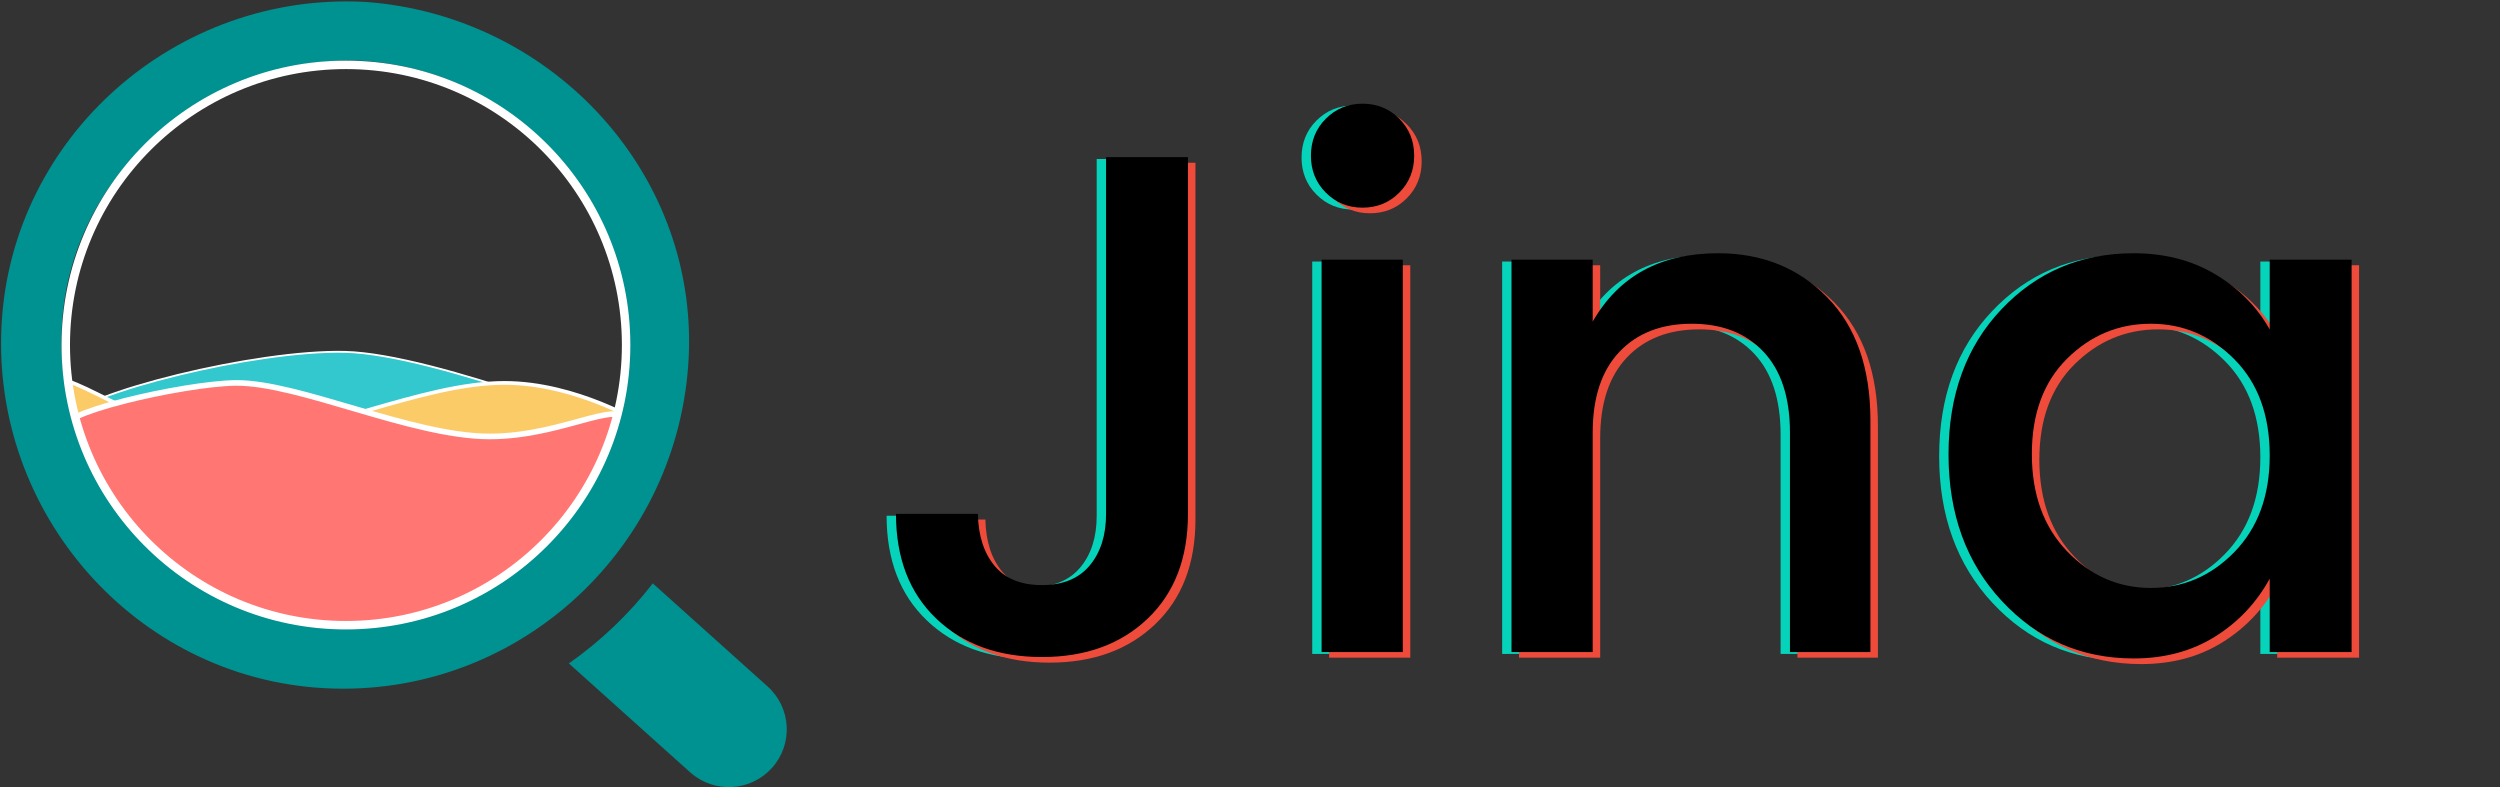<svg id="e2x6h1fOtuM1" xmlns="http://www.w3.org/2000/svg" xmlns:xlink="http://www.w3.org/1999/xlink" viewBox="0 0 1334 420" shape-rendering="geometricPrecision" text-rendering="geometricPrecision"><rect x="0" y="0" width="1334" height="420" fill="#333333" stroke="none"/><style><![CDATA[#e2x6h1fOtuM5 {animation: e2x6h1fOtuM5__m 12000ms linear infinite normal forwards}@keyframes e2x6h1fOtuM5__m { 0% {d: path('M346.361,182.109C352.277,253.171,274.262,346.052,193.337,342.759C152.163,340.297,28.003,335.989,30.97,224.429C41.799,209.564,134.961,186.576,182.173,187.759C231.345,188.991,341.398,233.889,341.398,233.889');animation-timing-function: cubic-bezier(0.455,0.03,0.515,0.955)} 50% {d: path('M346.361,182.109C352.277,253.171,274.262,346.052,193.337,342.759C152.163,340.297,28.003,335.989,30.97,224.429C41.799,209.564,134.961,232.706,182.173,233.889C231.345,235.121,341.398,233.889,341.398,233.889');animation-timing-function: cubic-bezier(0.455,0.03,0.515,0.955)} 100% {d: path('M346.361,182.109C352.277,253.171,274.262,346.052,193.337,342.759C152.163,340.297,28.003,335.989,30.97,224.429C41.799,209.564,134.961,186.576,182.173,187.759C231.345,188.991,341.398,233.889,341.398,233.889')}} #e2x6h1fOtuM6 {animation: e2x6h1fOtuM6__m 12000ms linear infinite normal forwards}@keyframes e2x6h1fOtuM6__m { 0% {d: path('M346.361,182.109C352.277,253.171,255.685,339.823,174.76,336.53C133.587,334.068,18.002,316.899,20.969,205.339C31.799,190.474,70.418,232.889,123.823,232.889C167.689,232.889,222.524,204.325,267.225,204.325C305.795,204.325,341.398,226.429,341.398,226.429');animation-timing-function: cubic-bezier(0.445,0.05,0.55,0.95)} 25% {d: path('M346.361,205.339C352.277,276.401,255.685,339.823,174.76,336.53C133.587,334.068,28.003,344.449,30.97,232.889C41.799,218.024,83.275,210,112.944,210.375C154.416,210.899,190.877,237.492,235.577,237.492C274.147,237.492,319.64,218.701,319.64,218.701');animation-timing-function: cubic-bezier(0.445,0.05,0.55,0.95)} 50% {d: path('M346.361,182.109C352.277,253.171,255.685,339.823,174.76,336.53C133.587,334.068,18.002,316.899,20.969,205.339C31.799,190.474,70.418,232.889,123.823,232.889C167.689,232.889,222.524,204.325,267.225,204.325C305.795,204.325,341.398,226.429,341.398,226.429');animation-timing-function: cubic-bezier(0.445,0.05,0.55,0.95)} 75% {d: path('M346.361,205.339C352.277,276.401,255.685,339.823,174.76,336.53C133.587,334.068,28.003,344.449,30.97,232.889C41.799,218.024,83.275,210,112.944,210.375C154.416,210.899,190.877,237.492,235.577,237.492C274.147,237.492,319.64,218.701,319.64,218.701');animation-timing-function: cubic-bezier(0.445,0.05,0.55,0.95)} 100% {d: path('M346.361,182.109C352.277,253.171,255.685,339.823,174.76,336.53C133.587,334.068,18.002,316.899,20.969,205.339C31.799,190.474,70.418,232.889,123.823,232.889C167.689,232.889,222.524,204.325,267.225,204.325C305.795,204.325,341.398,226.429,341.398,226.429')}} #e2x6h1fOtuM7 {animation: e2x6h1fOtuM7__m 12000ms linear infinite normal forwards}@keyframes e2x6h1fOtuM7__m { 0% {d: path('M36.249,229.241L36.279,229.2C23.93,221.668,97.925,204.628,125.795,204.33C159.282,203.971,219.745,232.889,261.285,232.889C303.552,232.889,335.815,208.625,335.815,229.241C335.815,287.684,247.225,340.987,184.145,341.759C150.81,342.167,104.248,329.998,73.729,301.759C53.211,282.774,43.682,252.383,36.249,229.241Z');animation-timing-function: cubic-bezier(0.42,0,0.58,1)} 25% {d: path('M32.942,245.049L32.942,218.701C20.593,211.17,71.401,237.492,127.773,237.492C173.913,237.492,206.393,210,248.428,210C296.888,210,342.381,232.889,342.381,237.492C342.381,295.935,247.225,340.987,184.145,341.759C149.485,342.184,106.622,326.948,74.711,301.527C55.296,286.06,39.936,266.824,32.942,245.049Z');animation-timing-function: cubic-bezier(0.42,0,0.58,1)} 50% {d: path('M36.249,229.241L36.279,229.2C23.93,221.668,97.925,204.628,125.795,204.33C159.282,203.971,219.745,232.889,261.285,232.889C303.552,232.889,335.815,208.625,335.815,229.241C335.815,287.684,247.225,340.987,184.145,341.759C150.81,342.167,100.316,325.398,69.797,297.159C49.279,278.174,43.682,252.383,36.249,229.241Z');animation-timing-function: cubic-bezier(0.42,0,0.58,1)} 75% {d: path('M32.942,245.049L32.942,218.701C20.593,211.17,71.401,237.492,127.773,237.492C173.913,237.492,206.393,210,248.428,210C296.888,210,342.381,232.889,342.381,237.492C342.381,295.935,247.225,340.987,184.145,341.759C149.485,342.184,106.622,326.948,74.711,301.527C55.296,286.06,39.936,266.824,32.942,245.049Z');animation-timing-function: cubic-bezier(0.42,0,0.58,1)} 100% {d: path('M36.249,229.241L36.279,229.2C23.93,221.668,97.925,204.628,125.795,204.33C159.282,203.971,219.745,232.889,261.285,232.889C303.552,232.889,335.815,208.625,335.815,229.241C335.815,287.684,247.225,340.987,184.145,341.759C150.81,342.167,105.231,325.968,74.712,297.729C54.194,278.744,43.682,252.383,36.249,229.241Z')}}]]></style><g id="e2x6h1fOtuM2"><g id="e2x6h1fOtuM3"><g id="e2x6h1fOtuM4"><path id="e2x6h1fOtuM5" d="M346.361,182.109C352.277,253.171,274.262,346.052,193.337,342.759C152.163,340.297,28.003,335.989,30.97,224.429C41.799,209.564,134.961,186.576,182.173,187.759C231.345,188.991,341.398,233.889,341.398,233.889" transform="matrix(1 0 0 1 1.972 -0)" fill="rgb(50,200,205)" stroke="rgb(255,255,255)" stroke-width="1"/><path id="e2x6h1fOtuM6" d="M346.361,182.109C352.277,253.171,255.685,339.823,174.76,336.53C133.587,334.068,18.002,316.899,20.969,205.339C31.799,190.474,70.418,232.889,123.823,232.889C167.689,232.889,222.524,204.325,267.225,204.325C305.795,204.325,341.398,226.429,341.398,226.429" transform="matrix(1 0 0 1 1.972 0)" fill="rgb(251,203,103)" stroke="rgb(255,255,255)" stroke-width="2"/><path id="e2x6h1fOtuM7" d="M36.249,229.241L36.279,229.2C23.93,221.668,97.925,204.628,125.795,204.33C159.282,203.971,219.745,232.889,261.285,232.889C303.552,232.889,335.815,208.625,335.815,229.241C335.815,287.684,247.225,340.987,184.145,341.759C150.81,342.167,104.248,329.998,73.729,301.759C53.211,282.774,43.682,252.383,36.249,229.241Z" fill="rgb(255,118,115)" stroke="rgb(255,255,255)" stroke-width="3"/><path id="e2x6h1fOtuM8" d="M348.333,310.72L409.586,365.712C422.277,377.107,423.304,396.579,411.881,409.233C400.6,421.731,381.358,422.874,368.669,411.89L368.243,411.514L303.552,353.434C320.54,341.504,335.644,327.089,348.333,310.72ZM0.845,172.556C6.341,71.856,94.272,-5.042,195.027,0.45C295.782,7.774,374.554,93.827,367.226,194.527C359.899,295.228,273.799,372.126,173.044,366.633C72.289,361.14,-4.651,273.257,0.845,172.556ZM192.792,31.829C110.343,28.463,36.307,92.411,32.942,174.87C29.577,257.329,91.834,329.691,175.965,334.74C258.414,338.105,330.767,275.84,335.815,191.698C339.146,110.064,278.161,38.326,195.309,32.001L192.792,31.829Z" transform="matrix(1 0 0 1 0 0.575)" fill="rgb(0,145,145)" stroke="none" stroke-width="1"/></g><path id="e2x6h1fOtuM9" d="M634.62,333.66C657.927,333.66,676.737,326.82,691.05,313.14C705.363,299.46,712.52,280.84,712.52,257.28L712.52,257.28L712.52,66.9L668.82,66.9L668.82,257.28C668.82,268.68,665.907,277.863,660.08,284.83C654.253,291.797,645.767,295.28,634.62,295.28C623.473,295.28,615.05,291.86,609.35,285.02C603.65,278.18,600.673,268.933,600.42,257.28L600.42,257.28L556.72,257.28C556.72,280.84,563.877,299.46,578.19,313.14C592.503,326.82,611.313,333.66,634.62,333.66ZM805.683,93.88C813.41,93.88,819.933,91.22,825.253,85.9C830.573,80.58,833.233,73.993,833.233,66.14C833.233,58.287,830.573,51.7,825.253,46.38C819.933,41.06,813.41,38.4,805.683,38.4C797.957,38.4,791.433,41.06,786.113,46.38C780.793,51.7,778.133,58.287,778.133,66.14C778.133,73.993,780.793,80.58,786.113,85.9C791.433,91.22,797.957,93.88,805.683,93.88ZM827.153,331L827.153,121.62L783.833,121.62L783.833,331L827.153,331ZM928.487,331L928.487,213.96C928.487,195.213,933.237,180.837,942.737,170.83C952.237,160.823,965.093,155.82,981.307,155.82C997.52,155.82,1010.313,160.823,1019.687,170.83C1029.06,180.837,1033.747,195.213,1033.747,213.96L1033.747,213.96L1033.747,331L1076.687,331L1076.687,207.5C1076.687,179.38,1069.023,157.467,1053.697,141.76C1038.37,126.053,1018.927,118.2,995.367,118.2C964.713,118.2,942.42,130.36,928.487,154.68L928.487,154.68L928.487,121.62L885.167,121.62L885.167,331L928.487,331ZM1217.16,334.42C1233.627,334.42,1248.067,330.557,1260.48,322.83C1272.893,315.103,1282.647,304.78,1289.74,291.86L1289.74,291.86L1289.74,331L1333.44,331L1333.44,121.62L1289.74,121.62L1289.74,158.86C1282.9,146.7,1273.21,136.883,1260.67,129.41C1248.13,121.937,1233.627,118.2,1217.16,118.2C1189.04,118.2,1165.543,128.143,1146.67,148.03C1127.797,167.917,1118.36,193.757,1118.36,225.55C1118.36,257.343,1127.86,283.437,1146.86,303.83C1165.86,324.223,1189.293,334.42,1217.16,334.42ZM1226.28,296.8C1209.053,296.8,1194.17,290.277,1181.63,277.23C1169.09,264.183,1162.82,246.893,1162.82,225.36C1162.82,203.827,1169.09,186.853,1181.63,174.44C1194.17,162.027,1209.053,155.82,1226.28,155.82C1243.507,155.82,1258.39,162.153,1270.93,174.82C1283.47,187.487,1289.74,204.587,1289.74,226.12C1289.74,247.653,1283.407,264.88,1270.74,277.8C1258.327,290.467,1243.507,296.8,1226.28,296.8Z" transform="matrix(1 0 0 1 -83.627 17.929)" fill="rgb(5,211,186)" stroke="none" stroke-width="1"/><path id="e2x6h1fOtuM10" d="M634.62,333.66C657.927,333.66,676.737,326.82,691.05,313.14C705.363,299.46,712.52,280.84,712.52,257.28L712.52,257.28L712.52,66.9L668.82,66.9L668.82,257.28C668.82,268.68,665.907,277.863,660.08,284.83C654.253,291.797,645.767,295.28,634.62,295.28C623.473,295.28,615.05,291.86,609.35,285.02C603.65,278.18,600.673,268.933,600.42,257.28L600.42,257.28L556.72,257.28C556.72,280.84,563.877,299.46,578.19,313.14C592.503,326.82,611.313,333.66,634.62,333.66ZM805.683,93.88C813.41,93.88,819.933,91.22,825.253,85.9C830.573,80.58,833.233,73.993,833.233,66.14C833.233,58.287,830.573,51.7,825.253,46.38C819.933,41.06,813.41,38.4,805.683,38.4C797.957,38.4,791.433,41.06,786.113,46.38C780.793,51.7,778.133,58.287,778.133,66.14C778.133,73.993,780.793,80.58,786.113,85.9C791.433,91.22,797.957,93.88,805.683,93.88ZM827.153,331L827.153,121.62L783.833,121.62L783.833,331L827.153,331ZM928.487,331L928.487,213.96C928.487,195.213,933.237,180.837,942.737,170.83C952.237,160.823,965.093,155.82,981.307,155.82C997.52,155.82,1010.313,160.823,1019.687,170.83C1029.06,180.837,1033.747,195.213,1033.747,213.96L1033.747,213.96L1033.747,331L1076.687,331L1076.687,207.5C1076.687,179.38,1069.023,157.467,1053.697,141.76C1038.37,126.053,1018.927,118.2,995.367,118.2C964.713,118.2,942.42,130.36,928.487,154.68L928.487,154.68L928.487,121.62L885.167,121.62L885.167,331L928.487,331ZM1217.16,334.42C1233.627,334.42,1248.067,330.557,1260.48,322.83C1272.893,315.103,1282.647,304.78,1289.74,291.86L1289.74,291.86L1289.74,331L1333.44,331L1333.44,121.62L1289.74,121.62L1289.74,158.86C1282.9,146.7,1273.21,136.883,1260.67,129.41C1248.13,121.937,1233.627,118.2,1217.16,118.2C1189.04,118.2,1165.543,128.143,1146.67,148.03C1127.797,167.917,1118.36,193.757,1118.36,225.55C1118.36,257.343,1127.86,283.437,1146.86,303.83C1165.86,324.223,1189.293,334.42,1217.16,334.42ZM1226.28,296.8C1209.053,296.8,1194.17,290.277,1181.63,277.23C1169.09,264.183,1162.82,246.893,1162.82,225.36C1162.82,203.827,1169.09,186.853,1181.63,174.44C1194.17,162.027,1209.053,155.82,1226.28,155.82C1243.507,155.82,1258.39,162.153,1270.93,174.82C1283.47,187.487,1289.74,204.587,1289.74,226.12C1289.74,247.653,1283.407,264.88,1270.74,277.8C1258.327,290.467,1243.507,296.8,1226.28,296.8Z" transform="matrix(1 0 0 1 -74.627 19.929)" fill="rgb(238,75,59)" stroke="none" stroke-width="1"/><path id="e2x6h1fOtuM11" d="M634.62,333.66C657.927,333.66,676.737,326.82,691.05,313.14C705.363,299.46,712.52,280.84,712.52,257.28L712.52,257.28L712.52,66.9L668.82,66.9L668.82,257.28C668.82,268.68,665.907,277.863,660.08,284.83C654.253,291.797,645.767,295.28,634.62,295.28C623.473,295.28,615.05,291.86,609.35,285.02C603.65,278.18,600.673,268.933,600.42,257.28L600.42,257.28L556.72,257.28C556.72,280.84,563.877,299.46,578.19,313.14C592.503,326.82,611.313,333.66,634.62,333.66ZM805.683,93.88C813.41,93.88,819.933,91.22,825.253,85.9C830.573,80.58,833.233,73.993,833.233,66.14C833.233,58.287,830.573,51.7,825.253,46.38C819.933,41.06,813.41,38.4,805.683,38.4C797.957,38.4,791.433,41.06,786.113,46.38C780.793,51.7,778.133,58.287,778.133,66.14C778.133,73.993,780.793,80.58,786.113,85.9C791.433,91.22,797.957,93.88,805.683,93.88ZM827.153,331L827.153,121.62L783.833,121.62L783.833,331L827.153,331ZM928.487,331L928.487,213.96C928.487,195.213,933.237,180.837,942.737,170.83C952.237,160.823,965.093,155.82,981.307,155.82C997.52,155.82,1010.313,160.823,1019.687,170.83C1029.06,180.837,1033.747,195.213,1033.747,213.96L1033.747,213.96L1033.747,331L1076.687,331L1076.687,207.5C1076.687,179.38,1069.023,157.467,1053.697,141.76C1038.37,126.053,1018.927,118.2,995.367,118.2C964.713,118.2,942.42,130.36,928.487,154.68L928.487,154.68L928.487,121.62L885.167,121.62L885.167,331L928.487,331ZM1217.16,334.42C1233.627,334.42,1248.067,330.557,1260.48,322.83C1272.893,315.103,1282.647,304.78,1289.74,291.86L1289.74,291.86L1289.74,331L1333.44,331L1333.44,121.62L1289.74,121.62L1289.74,158.86C1282.9,146.7,1273.21,136.883,1260.67,129.41C1248.13,121.937,1233.627,118.2,1217.16,118.2C1189.04,118.2,1165.543,128.143,1146.67,148.03C1127.797,167.917,1118.36,193.757,1118.36,225.55C1118.36,257.343,1127.86,283.437,1146.86,303.83C1165.86,324.223,1189.293,334.42,1217.16,334.42ZM1226.28,296.8C1209.053,296.8,1194.17,290.277,1181.63,277.23C1169.09,264.183,1162.82,246.893,1162.82,225.36C1162.82,203.827,1169.09,186.853,1181.63,174.44C1194.17,162.027,1209.053,155.82,1226.28,155.82C1243.507,155.82,1258.39,162.153,1270.93,174.82C1283.47,187.487,1289.74,204.587,1289.74,226.12C1289.74,247.653,1283.407,264.88,1270.74,277.8C1258.327,290.467,1243.507,296.8,1226.28,296.8Z" transform="matrix(1 0 0 1 -78.627 16.929)" fill="rgb(0,0,0)" stroke="none" stroke-width="1"/></g></g><path id="e2x6h1fOtuM12" d="" fill="none" stroke="rgb(63,87,135)" stroke-width="2.668"/><ellipse id="e2x6h1fOtuM13" rx="165.561" ry="165.561" transform="matrix(0.903 0 0 0.903 184.593 184.109)" fill="none" fill-opacity="0" stroke="rgb(255,255,255)" stroke-width="5"/></svg>